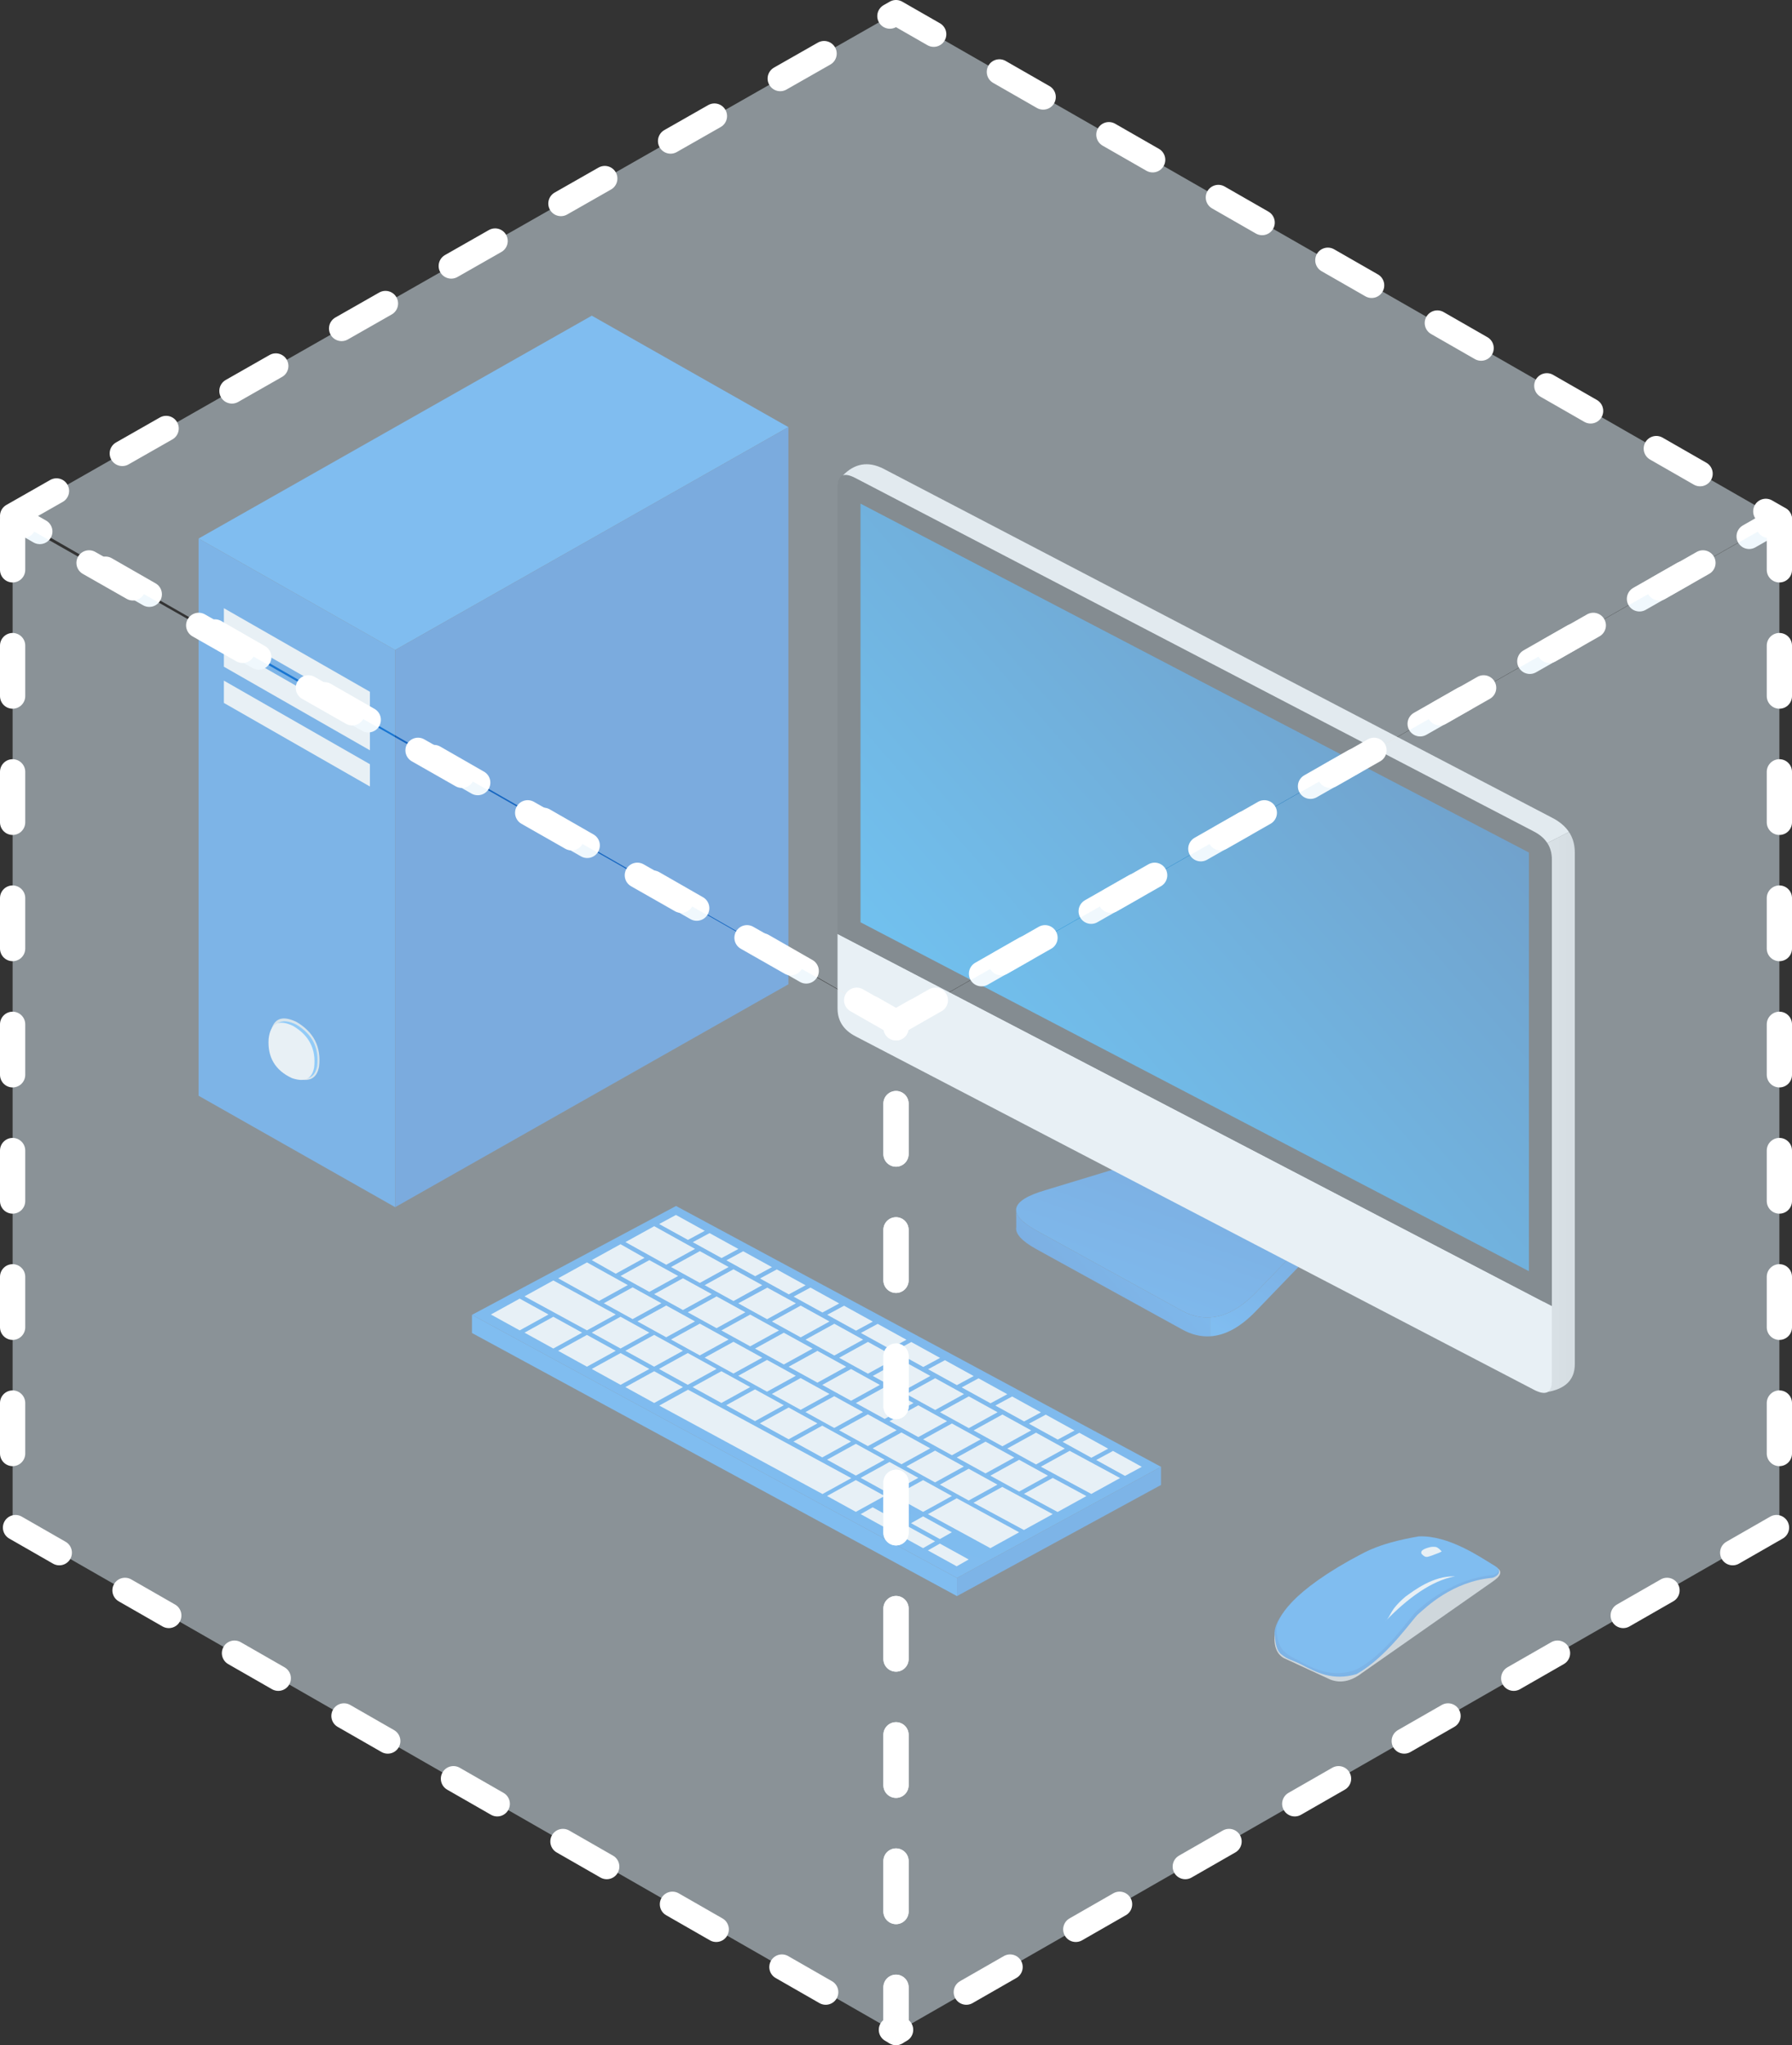 <svg xmlns="http://www.w3.org/2000/svg" xmlns:xlink="http://www.w3.org/1999/xlink" viewBox="0 0 71 81" fill="#fff" fill-rule="evenodd" stroke="#000" stroke-linecap="round" stroke-linejoin="round"><rect x="0" y="0" width="71" height="81" fill="#333333" stroke="none"/><use xlink:href="#G" x=".5" y=".5"/><defs><linearGradient id="A" x1="83%" y1="0%" x2="17%" y2="100%"><stop offset="0%" stop-color="#1565c0"/><stop offset="100%" stop-color="#1e88e5"/></linearGradient><linearGradient id="B" x1="0%" y1="78%" x2="100%" y2="22%"><stop offset="0%" stop-color="#1565c0"/><stop offset="100%" stop-color="#1e88e5"/></linearGradient><linearGradient id="C" x1="0%" y1="50%" x2="100%" y2="50%"><stop offset="0%" stop-color="#d6d6d6"/><stop offset="100%" stop-color="#c9c9c9"/></linearGradient><linearGradient id="D" x1="100%" y1="0%" x2="0%" y2="100%"><stop offset="0%" stop-color="#00387f"/><stop offset="100%" stop-color="#0af"/></linearGradient><path id="E" d="M14.156 27.782l-5.786-3.31v-.883l5.786 3.31z"/><path id="F" d="M11.228 40.076q-.861-.408-.965.521-.069 1.084.918 1.546.758.265.885-.419.126-1.084-.838-1.648z"/></defs><symbol id="G" overflow="visible"><g stroke="none"><path d="M7.368 20.831v22.068l7.789 4.414V25.245z" fill="#1976d2"/><path d="M22.947 12.003l7.789 4.414-15.579 8.827-7.789-4.414z" fill="#1e88e5"/><path d="M30.737 16.417v22.068l-15.579 8.827V25.244z" fill="#1565c0"/><g fill="#eee"><use xlink:href="#E"/><use xlink:href="#E" y="1.435"/><use xlink:href="#E" y="2.869"/></g><g fill="url(#A)"><path d="M47.037 44.781l-6.124 1.86q-2.107.618-.366 1.589l5.771 3.178q1.466.794 2.931-.706l3.044-3.157z"/><path d="M52.294 47.545l-3.044 3.157q-.904.925-1.808.978v.748q.904-.053 1.808-.989l3.044-3.157z"/></g><path d="M39.765 47.361q-.074.392.781.869l5.771 3.178q.562.305 1.124.272v.748q-.562.033-1.124-.283l-5.771-3.178q-.855-.477-.781-.869l-.005-.737" fill="url(#B)"/><path d="M60.783 54.638q1.112-.184 1.112-1.106V33.265q0-.465-.232-.813l-1.587.813.708 21.373" fill="url(#C)"/><path d="M32.886 18.341q.708-.737 1.617-.276l26.482 13.818q.45.228.677.568l-1.587.813-27.189-14.924" fill="#e3e3e3"/><path d="M60.985 51.23L32.684 36.49v2.948q0 .737.708 1.105l26.886 14.003q.708.368.708-.369z" fill="#eee"/><path d="M32.684 36.49V18.802q0-.737.708-.369l26.886 14.003q.708.368.708 1.105V51.23L32.684 36.49" fill="#262626"/><path d="M60.076 49.848V33.266L33.594 19.447v16.582l26.482 13.819" fill="url(#D)"/><path d="M54.603 63.082q.054-.041.058.231" fill="#c1c1c1" fill-opacity=".56"/></g><path d="M57.168 61.748c0 0 .008.09.008.09" fill="none" stroke="#cfd8dc" stroke-linecap="square" stroke-linejoin="miter"/><g stroke="none"><path d="M50.008 64.154q-.085.766.355 1.017l1.842.851q.61.236 1.251-.254l5.195-3.634c.61-.415.047-.546.179-.558z" fill="#bdbdbd"/><path d="M51.106 65.452c.538.278 1.196.636 2.141.355 1.25-.706 2.239-2.22 2.453-2.383.283-.242 1.332-1.291 2.935-1.431.296-.098.352-.32.113-.444-.522-.316-1.897-1.153-3.072-1.104-1.761.299-2.333.71-2.767.965-2.627 1.477-2.94 2.462-2.909 2.82.039.448.104.641.239.774.318.261.428.216.866.448z" fill="#1976d2"/><path d="M51.057 65.33c.679.374 1.383.602 2.174.298 1.184-.591 2.187-2.161 2.401-2.324.283-.242 1.428-1.281 3.031-1.421.296-.098.242-.274.003-.398-.522-.316-1.776-1.182-2.951-1.133-1.761.299-2.26.711-2.731.944-2.627 1.477-2.94 2.462-2.909 2.82.039.448.143.573.253.744.292.3.466.295.728.471z" fill="#1e88e5"/><path d="M55.871 61.09c.049.048.104.083.179.075.115-.024.274-.09.296-.099.03-.014.182-.06.252-.105.011-.008.035-.006.01-.027-.037-.039-.124-.142-.226-.165-.157-.015-.212.007-.255.018-.258.067-.307.144-.313.176-.007.039-.003.055.003.072.02.03.035.034.053.055zm-1.476 2.615c.872-.896 1.826-1.606 2.755-1.77-.868-.03-1.626.562-1.967.805-.665.576-.541.737-.789.964z" fill="#eee"/><path d="M11.241 39.972q-.926-.439-1.037.56-.074 1.166.987 1.662.815.285.951-.45.136-1.166-.901-1.772z" fill="#cfd8dc"/><use xlink:href="#F" fill="#42a5f5"/><use xlink:href="#F" x="-0.12" y="0.056" fill="#eee"/><path d="M37.337 61.809L18.55 51.62l7.906-4.216 18.787 10.101z" fill="#eceff1"/><path d="M45.5 57.596l-8.085 4.402v.719l8.085-4.402z" fill="#1976d2"/><path d="M37.415 62.717v-.719L18.2 51.578v.719l19.215 10.42" fill="#1e88e5"/><path d="M37.415 61.998L18.2 51.578l8.085-4.312L45.5 57.596zM25.62 55.171l6.468 3.503 1.141-.629-6.468-3.503zm17.312 2.156l1.141.629.666-.359-1.141-.629zm-1.332-.719l1.141.629.666-.359-1.141-.629zm-1.332-.719l1.141.629.666-.359-1.141-.629zm-1.332-.719l1.141.629.666-.359-1.141-.629zm-1.332-.719l1.141.629.666-.359-1.141-.629zm-1.332-.719l1.141.629.666-.359-1.141-.629zm-1.332-.719l1.141.629.666-.359-1.141-.629zm-1.332-.719l1.141.629.666-.359-1.141-.629zm-1.332-.719l1.141.629.666-.359-1.141-.629zm-1.332-.719l1.141.629.666-.359-1.141-.629zm-1.332-.719l1.141.629.666-.359-1.141-.629zm-1.332-.719l1.141.629.666-.359-1.141-.629zm-1.332-.719l1.141.629.666-.359-1.141-.629zm-1.332-.719l1.141.629.666-.359-1.141-.629zm15.124 9.612l1.998 1.078 1.141-.629-1.998-1.078zm-1.332-.719l1.141.629 1.141-.629-1.141-.629zm-1.332-.719l1.141.629 1.141-.629-1.141-.629zm-1.332-.719l1.141.629 1.141-.629-1.141-.629zm-1.332-.719l1.141.629 1.141-.629-1.141-.629zm-1.332-.719l1.141.629 1.141-.629-1.141-.629zm-1.332-.719l1.141.629 1.141-.629-1.141-.629zm-1.332-.719l1.141.629 1.141-.629-1.141-.629zm-1.332-.719l1.141.629 1.141-.629-1.141-.629zm-1.332-.719l1.141.629 1.141-.629L29.9 50.5zm-1.332-.719l1.141.629 1.141-.629-1.141-.629zm-1.332-.719l1.141.629 1.141-.629-1.141-.629zm-1.807-.988l1.617.898 1.141-.629-1.617-.898zm15.79 9.971l1.332.719 1.141-.629-1.332-.719zm-1.332-.719l1.141.629 1.141-.629-1.141-.629zm-1.332-.719l1.141.629 1.141-.629-1.141-.629zm-1.332-.719l1.141.629 1.141-.629-1.141-.629zm-1.332-.719l1.141.629 1.141-.629-1.141-.629zm-1.332-.719l1.141.629 1.141-.629-1.141-.629zm-1.332-.719l1.141.629 1.141-.629-1.141-.629zm-1.332-.719l1.141.629 1.141-.629-1.141-.629zm-1.332-.719l1.141.629 1.141-.629-1.141-.629zm-1.332-.719l1.141.629 1.141-.629-1.141-.629zm-1.332-.719l1.141.629 1.141-.629-1.141-.629zm-1.332-.719l1.141.629 1.141-.629-1.141-.629zm-1.332-.719l1.141.629 1.141-.629-1.141-.629zm-1.141-.629l.951.539 1.141-.629-.951-.539zm13.793 8.893l1.141.629 1.141-.629-1.141-.629zm1.332.719l1.998 1.078 1.141-.629-1.998-1.078zm-2.663-1.437l1.141.629 1.141-.629-1.141-.629zm-1.332-.719l1.141.629 1.141-.629-1.141-.629zm-2.663-1.437l1.141.629 1.141-.629-1.141-.629zm1.332.719l1.141.629 1.141-.629-1.141-.629zm-3.995-2.156l1.141.629 1.141-.629-1.141-.629zm1.332.719l1.141.629 1.141-.629-1.141-.629zm-3.995-2.156l1.141.629 1.141-.629-1.141-.629zm1.332.719l1.141.629 1.141-.629-1.141-.629zm-3.995-2.156l1.141.629 1.141-.629-1.141-.629zm1.332.719l1.141.629 1.141-.629-1.141-.629zm-3.139-1.707l1.617.898 1.141-.629-1.617-.898zm14.649 9.342l2.473 1.347 1.141-.629-2.473-1.347zm-1.332-.719l1.141.629 1.141-.629-1.141-.629zm-1.332-.719l1.141.629 1.141-.629-1.141-.629zm-1.332-.719l1.141.629 1.141-.629-1.141-.629zm-1.332-.719l1.141.629 1.141-.629-1.141-.629zm-1.332-.719l1.141.629 1.141-.629-1.141-.629zm-1.332-.719l1.141.629 1.141-.629-1.141-.629zm-1.332-.719l1.141.629 1.141-.629-1.141-.629zm-1.332-.719l1.141.629 1.141-.629-1.141-.629zm-1.332-.719l1.141.629 1.141-.629-1.141-.629zm-1.332-.719l1.141.629 1.141-.629-1.141-.629zm-2.663-1.437l2.473 1.347 1.141-.629-2.473-1.347zm-1.332.719l1.141.629 1.141-.629-1.141-.629zm1.332.719l1.141.629 1.141-.629-1.141-.629zm1.332.719l1.141.629 1.141-.629-1.141-.629zm1.332.719l1.141.629 1.141-.629-1.141-.629zm1.332.719l1.141.629 1.141-.629-1.141-.629zm7.99 4.312l1.141.629 1.141-.629-1.141-.629zm3.329 1.078l1.141.629.476-.27-1.141-.629zm-.666.359l1.141.629.476-.27-1.141-.629zm1.332.719l1.141.629.476-.27-1.141-.629zm-2.663-1.437l1.141.629.476-.27-1.141-.629z" fill="url(#A)"/></g><g fill="#e3f2fd" stroke="#fff" stroke-dasharray="2 3" stroke-linecap="butt"><path d="M0 19.934L35 0l35 20.062-35 19.934z" fill-opacity=".5"/><path d="M70 20.07v39.868L35 80V40.004z" fill-opacity=".5"/><path d="M0 20.07v39.868L35 80V40.004z" fill-opacity=".5"/></g></symbol></svg>